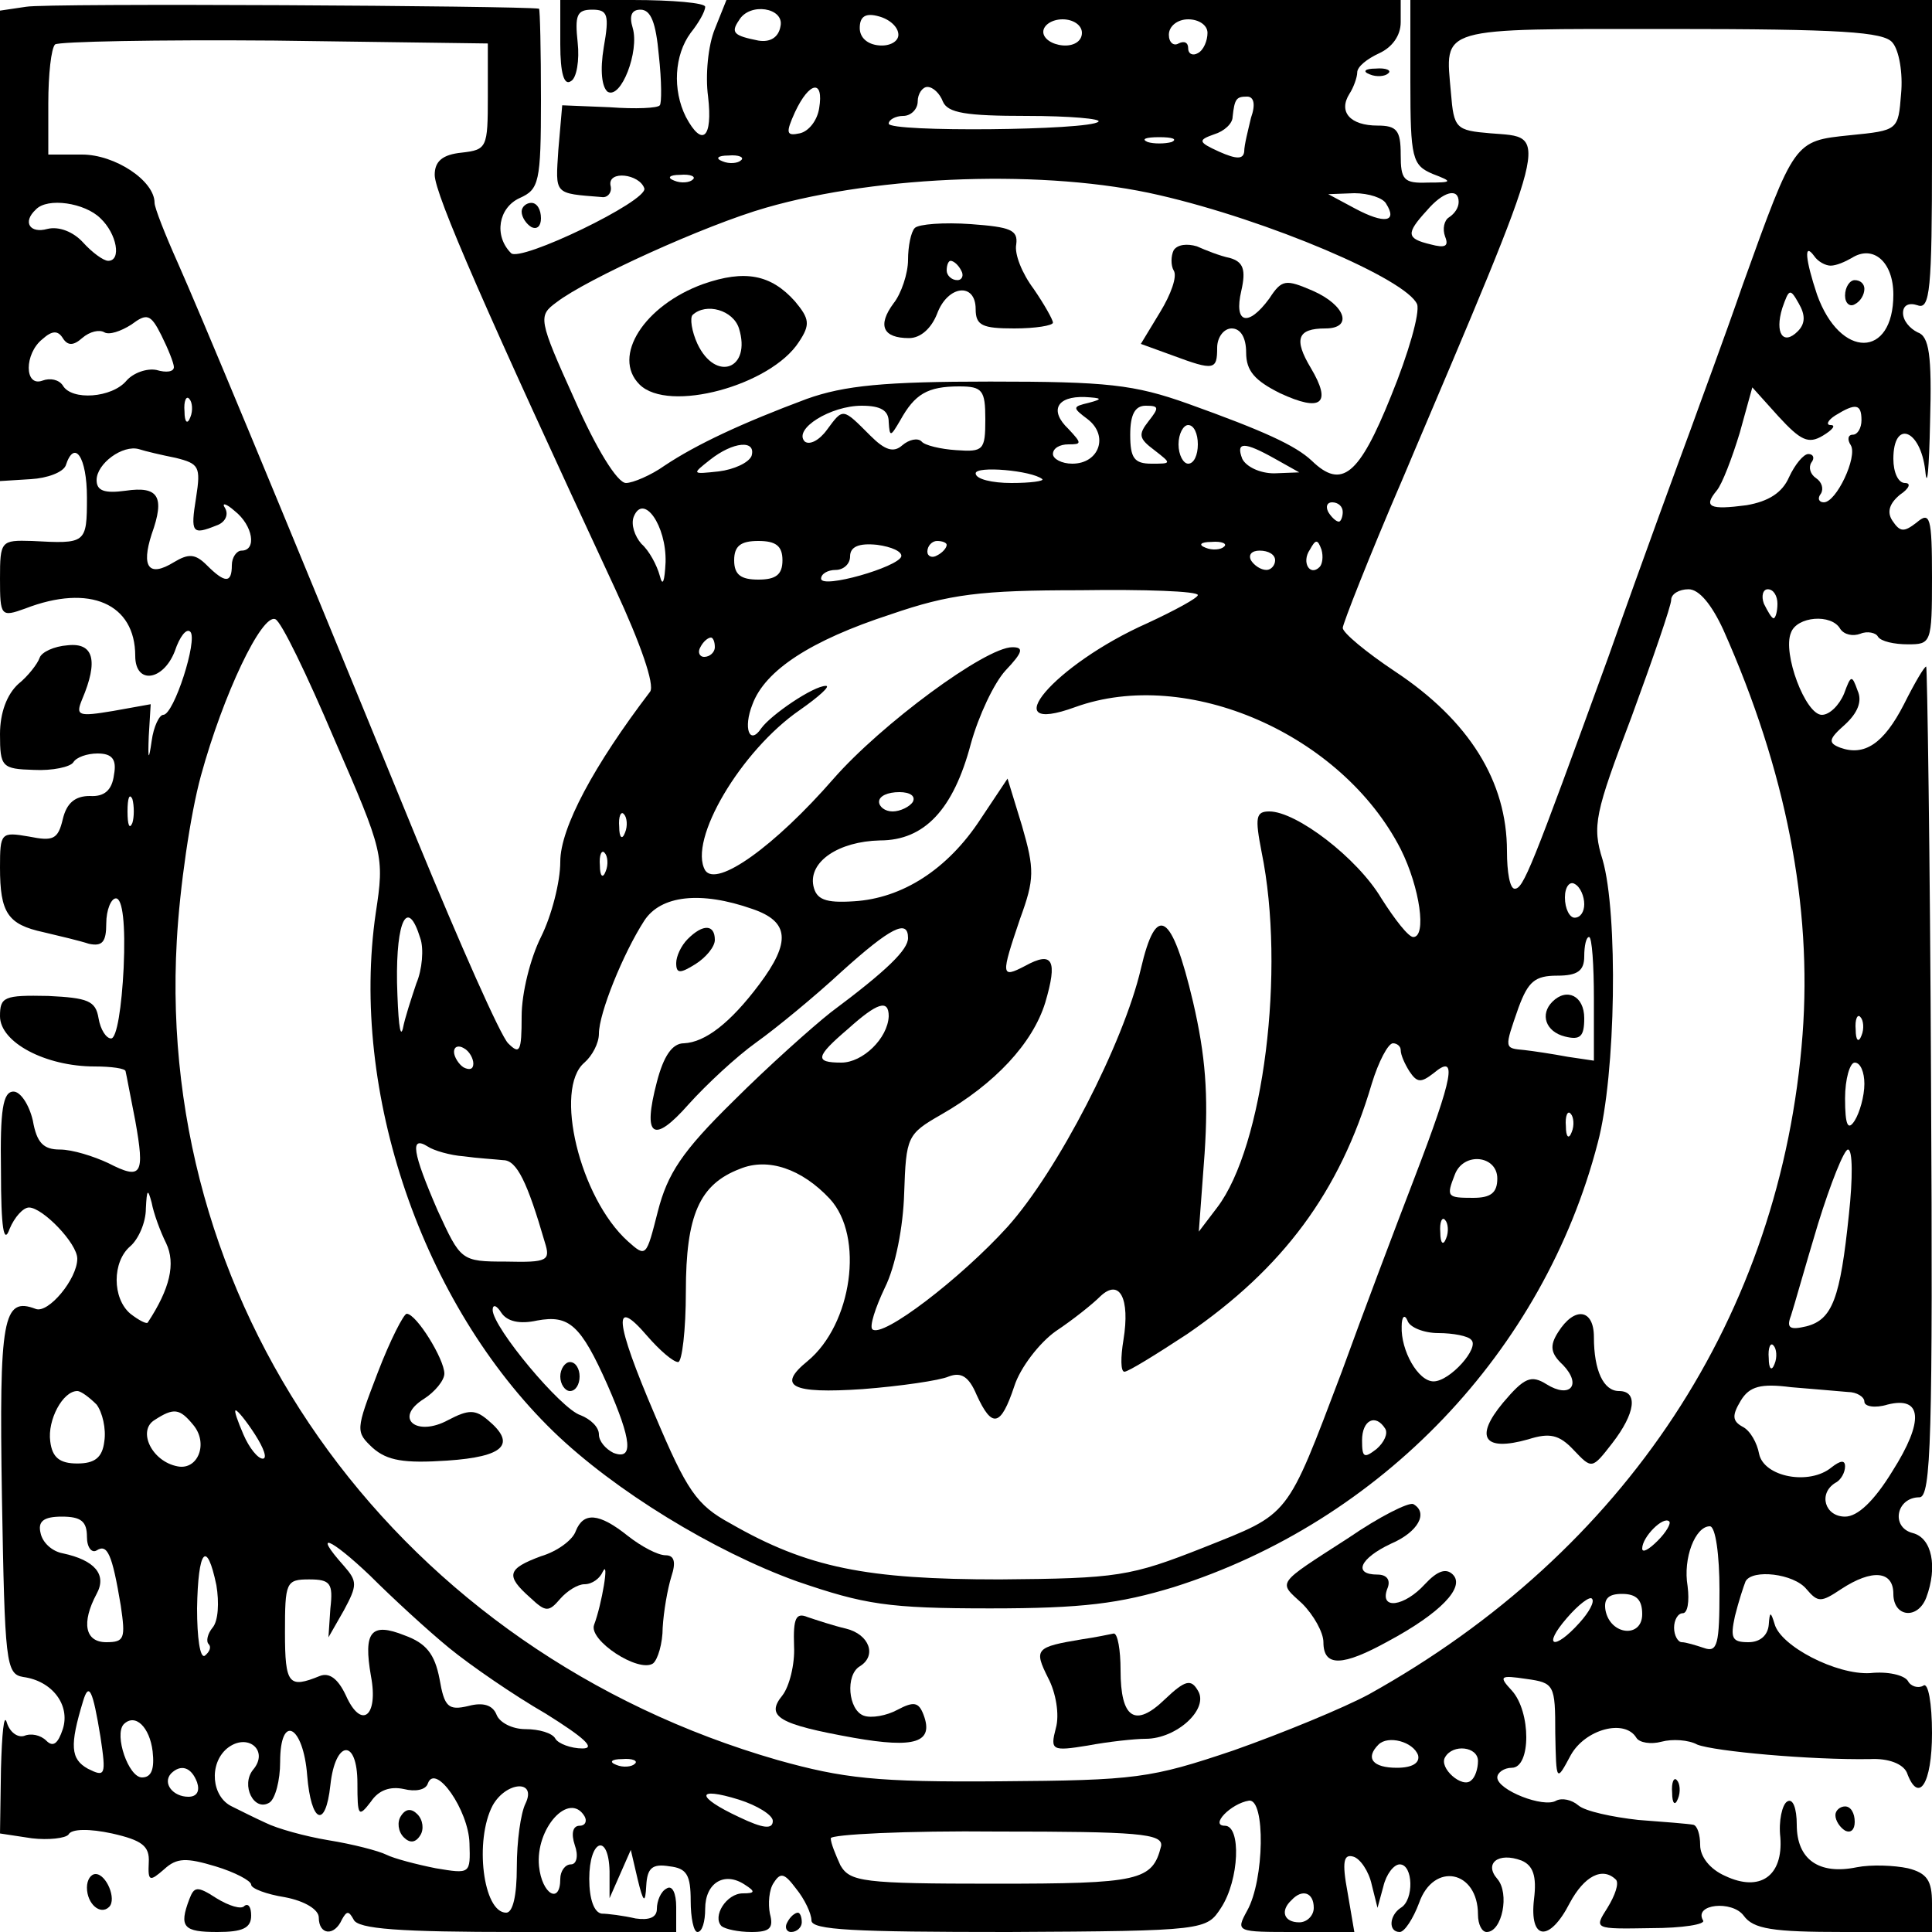<?xml version="1.0" standalone="no"?>
<!DOCTYPE svg PUBLIC "-//W3C//DTD SVG 20010904//EN"
 "http://www.w3.org/TR/2001/REC-SVG-20010904/DTD/svg10.dtd">
<svg version="1.0" xmlns="http://www.w3.org/2000/svg"
 width="200pt" height="200pt" viewBox="0 0 200 200"
 preserveAspectRatio="xMidYMid meet">

<g transform="translate(0,200) scale(0.1,-0.1)"
fill="#000000" stroke="none">
<path d="M27 1993 l-27 -4 0 -243 0 -244 32 2 c17 1 33 7 36 14 9 28 22 9 22
-33 0 -48 -1 -48 -57 -45 -32 1 -33 0 -33 -39 0 -39 1 -40 26 -31 67 26 114 5
114 -49 0 -30 29 -26 41 5 5 15 12 24 16 20 8 -8 -17 -86 -28 -86 -4 0 -10
-12 -12 -27 -3 -21 -4 -20 -3 5 l2 33 -39 -7 c-36 -6 -39 -5 -32 12 17 40 12
59 -15 56 -14 -1 -27 -7 -29 -13 -2 -6 -12 -19 -22 -27 -12 -11 -19 -30 -19
-52 0 -34 2 -36 35 -37 19 -1 38 3 41 8 3 5 14 9 25 9 15 0 20 -6 17 -22 -2
-16 -10 -23 -25 -22 -15 0 -24 -7 -28 -24 -5 -21 -10 -23 -35 -18 -29 5 -30 4
-30 -32 0 -47 8 -59 45 -67 17 -4 38 -9 47 -12 14 -3 18 2 18 21 0 14 5 26 10
26 7 0 10 -27 8 -72 -2 -40 -7 -73 -13 -73 -5 0 -11 9 -13 21 -3 18 -11 21
-52 23 -46 1 -50 -1 -50 -21 0 -27 47 -52 98 -52 17 0 32 -2 32 -5 1 -4 5 -26
10 -51 10 -56 7 -62 -28 -44 -15 7 -37 14 -50 14 -17 0 -24 7 -28 30 -4 17
-13 30 -20 30 -11 0 -14 -19 -13 -82 0 -60 3 -77 9 -60 5 12 14 22 20 22 14 0
50 -37 50 -53 0 -21 -30 -57 -43 -52 -34 13 -38 -9 -35 -195 3 -171 4 -183 22
-186 30 -4 49 -29 41 -54 -5 -15 -10 -19 -17 -12 -6 6 -16 8 -23 5 -7 -2 -15
4 -18 14 -3 10 -5 -12 -6 -48 l-1 -67 33 -5 c17 -2 35 0 38 4 3 6 22 6 45 1
31 -7 39 -13 38 -30 -1 -20 1 -20 16 -7 13 12 23 12 53 3 20 -6 37 -15 37 -19
0 -4 16 -10 35 -13 21 -4 35 -13 35 -21 0 -18 16 -20 24 -2 5 9 7 9 12 0 4
-10 48 -13 170 -13 l164 0 0 26 c0 14 -4 23 -10 19 -6 -3 -10 -13 -10 -21 0
-9 -8 -12 -22 -10 -13 3 -29 5 -35 5 -8 1 -13 15 -13 36 0 41 20 48 21 8 l0
-28 11 25 11 25 7 -30 c6 -25 8 -26 9 -7 1 18 6 23 24 20 18 -2 22 -9 22 -36
0 -17 3 -32 7 -32 5 0 8 11 8 24 0 27 20 39 41 25 11 -7 11 -9 -2 -9 -17 0
-32 -24 -22 -34 4 -3 17 -6 31 -6 19 0 23 4 19 19 -2 10 -1 25 4 32 7 11 11
10 23 -6 9 -11 16 -26 16 -33 0 -10 44 -12 204 -12 204 1 205 2 220 25 19 29
21 85 4 85 -16 0 6 23 25 26 17 2 16 -82 -2 -114 -12 -22 -11 -22 50 -22 l61
0 -7 41 c-6 32 -4 40 6 37 7 -2 16 -15 19 -29 l6 -24 6 22 c3 13 11 23 17 23
14 0 15 -37 1 -45 -12 -8 -13 -25 -1 -25 5 0 14 14 20 30 15 43 61 34 61 -12
0 -10 4 -18 9 -18 16 0 24 40 11 55 -14 16 1 28 25 19 12 -5 16 -16 13 -40 -5
-43 16 -45 37 -4 15 28 34 38 48 24 3 -4 -1 -16 -9 -29 -14 -22 -14 -22 45
-21 33 0 57 4 54 8 -10 17 30 21 42 5 10 -14 30 -17 104 -17 l91 0 0 30 c0 23
-5 31 -25 36 -14 3 -38 4 -53 1 -39 -8 -62 8 -62 44 0 17 -4 28 -10 24 -5 -3
-9 -20 -7 -37 3 -40 -21 -57 -57 -40 -16 7 -26 20 -26 32 0 11 -3 20 -7 21 -5
1 -30 3 -57 5 -27 3 -55 9 -62 15 -7 6 -17 8 -23 5 -13 -8 -61 11 -61 24 0 5
7 10 15 10 20 0 20 58 0 80 -14 15 -12 16 15 12 29 -4 30 -6 30 -56 1 -51 1
-51 16 -23 15 27 56 38 68 18 3 -5 15 -7 26 -4 11 3 28 2 37 -3 18 -7 117 -16
179 -15 19 1 34 -5 38 -14 12 -33 26 -12 26 41 0 31 -4 53 -9 49 -5 -3 -13 -1
-16 5 -4 6 -21 10 -39 8 -35 -2 -93 28 -99 51 -4 13 -5 13 -6 -1 -1 -11 -9
-18 -21 -18 -17 0 -19 4 -14 27 4 16 9 31 11 36 7 13 50 8 63 -8 12 -14 15
-14 36 0 32 21 54 19 54 -5 0 -24 25 -27 34 -4 12 32 6 62 -14 67 -23 6 -17
37 7 37 12 0 14 61 12 430 -1 237 -4 430 -5 430 -2 0 -12 -17 -23 -39 -21 -41
-41 -54 -66 -45 -13 5 -12 9 5 24 13 12 18 24 13 35 -6 17 -7 16 -14 -3 -5
-12 -15 -22 -23 -22 -17 0 -41 64 -32 85 6 17 42 20 51 4 4 -6 13 -8 21 -5 7
3 16 1 18 -3 3 -5 17 -8 31 -8 24 0 25 1 25 69 0 63 -2 69 -16 57 -13 -10 -17
-10 -25 2 -6 9 -3 18 8 27 9 6 12 12 5 12 -7 0 -12 11 -12 25 0 41 28 31 33
-12 2 -21 4 2 5 50 2 70 -1 89 -13 93 -8 4 -15 12 -15 20 0 8 6 11 15 8 13 -5
15 16 15 155 l0 161 -270 0 -270 0 0 -85 c0 -79 2 -86 23 -95 21 -8 21 -9 -5
-9 -25 -1 -28 3 -28 29 0 25 -4 30 -24 30 -28 0 -41 14 -29 33 4 6 8 17 8 22
0 6 10 14 23 20 13 6 22 18 22 32 l0 23 -349 0 -349 0 -12 -30 c-7 -17 -10
-48 -7 -70 5 -43 -6 -53 -23 -21 -14 28 -12 64 5 87 8 10 15 22 15 27 0 4 -34
7 -75 7 l-75 0 0 -46 c0 -30 4 -43 11 -38 6 3 9 22 7 40 -3 28 -1 34 15 34 16
0 18 -5 12 -39 -4 -24 -2 -41 4 -46 14 -8 33 42 26 66 -4 13 -1 19 8 19 11 0
16 -14 19 -47 3 -27 3 -50 1 -52 -2 -3 -25 -4 -52 -2 l-49 2 -4 -46 c-3 -47
-5 -45 45 -49 6 -1 11 5 9 12 -3 16 30 12 35 -3 4 -13 -129 -77 -138 -67 -18
18 -13 47 9 57 20 9 22 16 22 102 0 51 -1 93 -2 94 -18 3 -510 6 -531 2z m781
-20 c-2 -12 -11 -17 -23 -15 -25 5 -29 8 -20 21 11 19 47 13 43 -6z m122 -9
c0 -7 -9 -12 -20 -11 -12 1 -20 8 -20 18 0 12 6 16 20 12 11 -3 20 -11 20 -19z
m190 2 c0 -9 -9 -14 -20 -13 -11 1 -20 7 -20 14 0 7 9 13 20 13 11 0 20 -6 20
-14z m130 0 c0 -8 -4 -18 -10 -21 -5 -3 -10 -1 -10 5 0 6 -4 8 -10 5 -5 -3
-10 1 -10 9 0 9 9 16 20 16 11 0 20 -6 20 -14z m709 -10 c7 -8 11 -32 9 -53
-3 -38 -3 -38 -53 -43 -58 -6 -57 -5 -111 -155 -19 -55 -44 -122 -54 -150 -10
-27 -49 -133 -85 -235 -80 -220 -88 -240 -97 -240 -5 0 -8 17 -8 39 0 72 -39
135 -116 186 -30 20 -54 40 -54 45 0 4 27 73 61 152 157 370 153 355 92 360
-36 3 -38 5 -41 42 -6 69 -16 66 226 66 178 0 222 -3 231 -14z m-1454 -56 c0
-53 -1 -55 -27 -58 -20 -2 -28 -9 -28 -23 0 -20 54 -143 187 -429 26 -56 41
-99 36 -106 -58 -76 -93 -141 -93 -176 0 -21 -9 -56 -20 -78 -11 -22 -20 -58
-20 -82 0 -37 -2 -40 -14 -28 -8 8 -50 103 -94 210 -158 386 -225 546 -248
598 -13 29 -24 57 -24 62 0 23 -41 50 -75 50 l-35 0 0 53 c0 30 3 57 7 61 4 3
106 5 227 4 l221 -3 0 -55z m343 -12 c-2 -13 -11 -24 -20 -26 -14 -3 -15 0 -5
22 15 32 30 34 25 4z m128 7 c5 -12 24 -15 87 -15 44 0 78 -3 74 -6 -9 -9
-217 -11 -217 -2 0 4 7 8 15 8 8 0 15 7 15 15 0 8 5 15 10 15 6 0 13 -7 16
-15z m319 -17 c-3 -13 -7 -28 -7 -35 -1 -8 -8 -8 -26 0 -22 10 -22 12 -5 18
10 3 19 11 19 18 2 19 4 21 15 21 7 0 9 -8 4 -22z m-82 -25 c-7 -2 -19 -2 -25
0 -7 3 -2 5 12 5 14 0 19 -2 13 -5z m-446 -19 c-3 -3 -12 -4 -19 -1 -8 3 -5 6
6 6 11 1 17 -2 13 -5z m-50 -20 c-3 -3 -12 -4 -19 -1 -8 3 -5 6 6 6 11 1 17
-2 13 -5z m483 -16 c113 -26 256 -87 267 -113 3 -9 -9 -51 -27 -95 -33 -82
-51 -97 -82 -67 -17 16 -50 31 -128 59 -56 20 -84 23 -205 23 -109 0 -151 -4
-190 -18 -67 -25 -114 -47 -147 -69 -14 -10 -33 -18 -40 -18 -9 0 -31 36 -53
86 -38 84 -38 87 -19 101 31 24 154 80 217 98 118 34 291 40 407 13z m235 -9
c12 -19 -2 -21 -32 -5 l-28 15 27 1 c15 0 30 -5 33 -11z m75 2 c0 -6 -4 -12
-10 -16 -5 -3 -7 -12 -4 -20 4 -10 0 -12 -15 -8 -25 6 -26 11 -4 35 17 20 33
24 33 9z m-1406 -17 c17 -16 22 -44 8 -44 -5 0 -17 9 -26 19 -10 11 -25 17
-37 14 -18 -5 -26 7 -12 20 12 13 51 7 67 -9z m1791 -49 c6 0 15 4 22 8 22 14
43 -4 43 -38 0 -66 -55 -67 -79 0 -12 36 -14 55 -3 40 4 -6 12 -10 17 -10z
m-34 -68 c-15 -15 -24 -2 -16 24 7 20 8 21 17 5 7 -12 7 -21 -1 -29z m-1681
-37 c0 -5 -8 -6 -18 -3 -10 2 -24 -3 -31 -11 -15 -18 -57 -21 -66 -5 -4 6 -13
8 -21 5 -19 -7 -19 28 0 43 10 9 16 9 21 1 5 -8 11 -8 20 0 8 7 18 9 23 6 5
-3 17 1 28 8 16 12 20 11 31 -11 7 -14 13 -29 13 -33z m840 -54 c0 -32 -2 -34
-30 -32 -16 1 -33 5 -36 9 -4 4 -13 2 -20 -4 -9 -8 -18 -5 -33 10 -29 29 -28
29 -45 6 -8 -11 -18 -16 -23 -12 -12 13 27 37 59 37 20 0 28 -5 28 -17 1 -16
2 -15 12 2 15 27 28 35 61 35 24 0 27 -4 27 -34z m867 -17 c10 6 14 11 8 11
-5 0 -3 5 5 10 21 13 27 12 27 -5 0 -8 -4 -15 -9 -15 -5 0 -6 -5 -2 -11 7 -12
-15 -59 -28 -59 -5 0 -7 4 -3 9 3 5 1 12 -5 16 -6 4 -8 11 -5 16 4 5 2 9 -3 9
-5 0 -14 -11 -20 -24 -7 -16 -21 -25 -44 -29 -38 -5 -45 -2 -31 15 6 7 16 34
24 60 l13 47 27 -30 c23 -25 31 -29 46 -20z m-1690 19 c-3 -8 -6 -5 -6 6 -1
11 2 17 5 13 3 -3 4 -12 1 -19z m930 15 c-17 -4 -17 -5 -1 -17 22 -17 12 -46
-16 -46 -11 0 -20 5 -20 10 0 6 7 10 16 10 14 0 14 1 0 16 -20 19 -12 34 17
33 18 -1 19 -2 4 -6z m62 -19 c-11 -14 -10 -18 6 -30 18 -14 18 -14 -3 -14
-18 0 -22 6 -22 30 0 21 5 30 16 30 14 0 14 -2 3 -16z m51 -24 c0 -11 -4 -20
-10 -20 -5 0 -10 9 -10 20 0 11 5 20 10 20 6 0 10 -9 10 -20z m-1058 -14 c24
-6 26 -9 21 -41 -6 -37 -4 -39 21 -29 9 3 13 11 9 18 -4 6 1 5 10 -3 19 -15
23 -41 7 -41 -5 0 -10 -7 -10 -15 0 -19 -7 -19 -26 0 -12 12 -19 12 -34 3 -26
-16 -34 -5 -23 29 14 39 7 50 -27 45 -22 -3 -30 0 -30 11 0 17 27 37 44 32 6
-2 23 -6 38 -9z m596 2 c-3 -7 -18 -14 -34 -16 -28 -3 -28 -3 -9 12 24 19 48
21 43 4z m542 -3 l25 -14 -26 -1 c-15 0 -29 7 -33 15 -7 18 2 18 34 0z m-241
-21 c2 -2 -12 -4 -32 -4 -20 0 -37 4 -37 10 0 8 58 3 69 -6z m-390 -86 c-1
-20 -3 -26 -6 -14 -3 11 -11 26 -19 33 -7 8 -11 20 -8 28 10 25 34 -9 33 -47z
m701 52 c0 -5 -2 -10 -4 -10 -3 0 -8 5 -11 10 -3 6 -1 10 4 10 6 0 11 -4 11
-10z m-580 -50 c0 -15 -7 -20 -25 -20 -18 0 -25 5 -25 20 0 15 7 20 25 20 18
0 25 -5 25 -20z m123 4 c-3 -11 -83 -34 -83 -23 0 5 7 9 15 9 8 0 15 6 15 14
0 10 9 14 28 12 15 -2 26 -7 25 -12z m47 12 c0 -3 -4 -8 -10 -11 -5 -3 -10 -1
-10 4 0 6 5 11 10 11 6 0 10 -2 10 -4z m287 -2 c-3 -3 -12 -4 -19 -1 -8 3 -5
6 6 6 11 1 17 -2 13 -5z m99 -21 c-10 -10 -19 5 -10 18 6 11 8 11 12 0 2 -7 1
-15 -2 -18z m-46 7 c0 -5 -4 -10 -9 -10 -6 0 -13 5 -16 10 -3 6 1 10 9 10 9 0
16 -4 16 -10z m-80 -36 c0 -3 -24 -16 -52 -29 -97 -43 -160 -118 -75 -87 116
42 276 -28 337 -147 20 -40 27 -91 13 -91 -5 0 -19 18 -33 40 -25 42 -88 90
-116 90 -14 0 -15 -6 -8 -42 25 -122 2 -305 -46 -368 l-19 -25 6 81 c4 61 1
101 -12 157 -22 93 -38 103 -54 34 -18 -77 -86 -209 -138 -267 -48 -53 -130
-116 -140 -106 -3 3 3 22 13 43 11 22 19 63 20 98 2 58 3 61 38 81 56 32 95
74 108 116 13 44 8 54 -21 38 -25 -13 -25 -10 -5 49 15 41 15 51 2 96 l-15 49
-28 -42 c-34 -52 -81 -82 -131 -85 -30 -2 -39 2 -42 16 -5 25 26 46 69 47 46
0 76 32 94 100 8 29 24 63 36 76 18 19 19 24 7 24 -28 0 -136 -80 -185 -136
-61 -70 -121 -113 -133 -95 -18 31 37 124 98 166 20 14 32 25 27 25 -13 0 -57
-30 -67 -44 -12 -18 -19 0 -9 25 13 35 60 66 143 93 61 21 93 25 196 25 67 1
122 -1 122 -5z m544 -36 c65 -146 92 -286 82 -419 -22 -290 -183 -535 -449
-683 -26 -14 -89 -40 -140 -58 -86 -29 -101 -31 -242 -32 -128 -1 -162 3 -230
22 -389 112 -644 459 -622 848 3 55 14 131 25 171 23 84 63 168 77 162 6 -2
33 -58 61 -124 51 -117 52 -121 43 -180 -27 -185 48 -405 184 -537 63 -61 166
-124 252 -155 70 -24 94 -28 200 -28 96 0 134 5 190 22 215 68 383 244 439
460 19 71 21 238 5 293 -11 35 -8 48 30 148 22 60 41 115 41 121 0 6 8 11 18
11 11 0 24 -16 36 -42z m56 27 c0 -8 -2 -15 -4 -15 -2 0 -6 7 -10 15 -3 8 -1
15 4 15 6 0 10 -7 10 -15z m-1100 -45 c0 -5 -5 -10 -11 -10 -5 0 -7 5 -4 10 3
6 8 10 11 10 2 0 4 -4 4 -10z m-603 -182 c-3 -7 -5 -2 -5 12 0 14 2 19 5 13 2
-7 2 -19 0 -25z m808 22 c-3 -5 -13 -10 -21 -10 -8 0 -14 5 -14 10 0 6 9 10
21 10 11 0 17 -4 14 -10z m-298 -32 c-3 -8 -6 -5 -6 6 -1 11 2 17 5 13 3 -3 4
-12 1 -19z m-20 -40 c-3 -8 -6 -5 -6 6 -1 11 2 17 5 13 3 -3 4 -12 1 -19z
m1013 -34 c0 -8 -4 -14 -10 -14 -5 0 -10 9 -10 21 0 11 5 17 10 14 6 -3 10
-13 10 -21z m-861 -5 c38 -13 40 -34 7 -78 -30 -40 -56 -60 -78 -61 -12 0 -21
-13 -28 -40 -15 -57 -4 -65 33 -23 18 20 49 49 70 64 21 15 61 48 88 73 51 46
69 55 69 35 0 -12 -21 -33 -80 -77 -19 -15 -65 -56 -101 -92 -53 -52 -68 -75
-78 -114 -12 -47 -12 -48 -31 -31 -50 45 -77 158 -45 185 8 7 15 20 15 30 0
21 25 83 47 117 17 26 58 31 112 12z m-344 -30 c4 -11 2 -33 -4 -47 -5 -15
-12 -36 -14 -47 -3 -11 -5 10 -6 48 -1 65 11 88 24 46z m1215 -63 l0 -64 -27
4 c-16 3 -36 6 -45 7 -21 2 -21 1 -6 44 10 27 17 33 40 33 21 0 28 5 28 20 0
11 2 20 5 20 3 0 5 -29 5 -64z m-730 -18 c-1 -23 -27 -48 -49 -48 -28 0 -27 6
7 35 30 27 42 31 42 13z m1007 -20 c-3 -8 -6 -5 -6 6 -1 11 2 17 5 13 3 -3 4
-12 1 -19z m-1437 -29 c0 -6 -4 -7 -10 -4 -5 3 -10 11 -10 16 0 6 5 7 10 4 6
-3 10 -11 10 -16z m960 14 c0 -5 4 -14 9 -22 8 -12 12 -12 25 -2 25 21 21 -2
-20 -109 -20 -52 -54 -142 -75 -200 -58 -153 -53 -146 -143 -182 -76 -30 -89
-32 -211 -33 -138 0 -199 12 -279 58 -35 19 -45 34 -78 112 -42 98 -44 124 -8
82 13 -15 27 -27 32 -27 4 0 8 33 8 73 0 79 14 111 56 127 29 12 64 0 93 -31
36 -39 23 -130 -23 -168 -32 -26 -17 -34 57 -29 39 3 80 9 89 13 13 5 21 0 29
-19 16 -35 25 -33 39 9 6 19 26 45 43 57 18 12 38 28 46 36 20 19 31 -2 24
-45 -3 -18 -3 -33 1 -33 4 0 33 18 65 39 99 68 158 147 191 259 7 23 17 42 22
42 4 0 8 -3 8 -7z m480 -35 c0 -13 -5 -30 -10 -38 -7 -11 -10 -5 -10 23 0 20
5 37 10 37 6 0 10 -10 10 -22z m-303 -50 c-3 -8 -6 -5 -6 6 -1 11 2 17 5 13 3
-3 4 -12 1 -19z m-1147 -25 c14 -2 32 -3 41 -4 14 0 25 -23 43 -85 6 -19 3
-21 -40 -20 -47 0 -47 1 -71 53 -26 60 -29 78 -10 66 6 -4 23 -9 37 -10z
m1434 -60 c-9 -87 -17 -109 -44 -116 -17 -4 -21 -2 -16 11 3 9 15 52 28 95 13
42 27 77 31 77 5 0 5 -30 1 -67z m-364 37 c0 -15 -7 -20 -25 -20 -27 0 -28 1
-19 24 9 24 44 20 44 -4z m-1378 -67 c10 -21 4 -47 -19 -82 -1 -2 -9 2 -18 9
-19 16 -19 54 0 70 8 7 16 24 16 39 1 20 2 21 6 6 2 -11 9 -30 15 -42z m1325
5 c-3 -8 -6 -5 -6 6 -1 11 2 17 5 13 3 -3 4 -12 1 -19z m-941 -85 c33 6 45 -4
73 -67 25 -57 27 -78 6 -70 -8 4 -15 12 -15 19 0 8 -9 16 -19 20 -20 6 -91 91
-91 109 0 6 4 5 9 -3 6 -9 19 -12 37 -8z m933 -13 c15 0 31 -3 34 -7 9 -8 -22
-43 -39 -43 -16 0 -34 32 -33 57 0 10 3 13 6 6 2 -7 17 -13 32 -13z m348 -32
c-3 -8 -6 -5 -6 6 -1 11 2 17 5 13 3 -3 4 -12 1 -19z m76 -29 c9 0 17 -5 17
-10 0 -5 11 -7 24 -3 36 9 38 -17 5 -69 -19 -31 -36 -47 -49 -47 -21 0 -28 24
-10 35 6 3 10 11 10 17 0 7 -5 6 -14 -1 -23 -19 -70 -10 -75 14 -2 11 -9 24
-17 28 -11 6 -11 12 -2 27 9 15 21 18 52 14 23 -2 49 -4 59 -5z m-1813 -13 c6
-8 10 -25 8 -38 -2 -17 -10 -23 -28 -23 -18 0 -26 6 -28 23 -3 22 13 52 28 52
4 0 13 -7 20 -14z m100 -21 c16 -19 5 -47 -16 -43 -27 5 -42 37 -24 48 20 13
26 12 40 -5z m64 -10 c9 -14 13 -25 8 -25 -5 0 -14 11 -20 25 -6 14 -10 25 -8
25 2 0 11 -11 20 -25z m1170 6 c3 -5 -1 -14 -9 -21 -13 -10 -15 -9 -15 9 0 21
14 28 24 12z m-1344 -112 c0 -11 5 -17 10 -14 11 7 16 -3 25 -57 5 -34 4 -38
-15 -38 -22 0 -26 20 -10 50 11 20 -2 35 -35 42 -11 2 -21 11 -23 21 -3 12 3
17 22 17 20 0 26 -5 26 -21z m1626 -4 c-9 -9 -16 -13 -16 -8 0 12 22 34 28 28
2 -2 -3 -11 -12 -20z m64 -51 c0 -56 -2 -65 -16 -60 -9 3 -19 6 -23 6 -4 0 -8
7 -8 15 0 8 4 15 9 15 5 0 7 12 5 28 -5 29 8 62 23 62 6 0 10 -30 10 -66z
m-1315 -60 c22 -18 67 -49 100 -68 40 -25 52 -36 38 -36 -12 0 -25 5 -28 10
-3 6 -17 10 -31 10 -14 0 -27 7 -30 15 -4 10 -14 13 -29 9 -21 -5 -25 -1 -30
28 -5 26 -14 37 -36 45 -35 14 -43 4 -35 -42 8 -42 -10 -56 -26 -20 -8 17 -17
24 -27 20 -32 -13 -36 -9 -36 45 0 52 1 55 25 55 22 0 25 -4 22 -30 l-2 -30
16 28 c14 26 14 30 0 46 -33 37 -14 29 27 -10 23 -23 60 -57 82 -75z m-241 65
c3 -18 2 -37 -4 -44 -5 -6 -7 -14 -4 -17 3 -3 1 -8 -4 -12 -5 -3 -8 19 -8 49
1 61 10 72 20 24z m1411 -39 c-26 -29 -39 -25 -13 5 12 14 24 23 26 20 3 -3
-3 -14 -13 -25z m65 9 c0 -25 -33 -22 -38 4 -2 12 3 17 17 17 15 0 21 -6 21
-21z m-1596 -127 c6 -40 5 -42 -13 -33 -18 10 -19 24 -5 70 6 20 10 12 18 -37z
m54 -15 c2 -18 -1 -27 -11 -27 -14 0 -29 44 -19 55 12 12 27 -3 30 -28z m160
-25 c4 -49 19 -56 24 -10 5 47 28 49 28 2 0 -34 1 -36 14 -19 8 12 20 16 34
13 12 -3 23 -1 25 6 8 21 42 -28 43 -62 1 -32 1 -32 -35 -26 -20 4 -43 10 -51
14 -8 4 -35 11 -60 15 -24 4 -53 12 -65 18 -11 5 -27 13 -35 17 -21 10 -24 44
-5 60 21 17 44 -2 27 -22 -13 -16 1 -44 17 -34 6 4 11 23 11 42 0 51 24 38 28
-14z m1150 21 c2 -8 -6 -13 -22 -13 -25 0 -33 10 -19 24 10 10 36 3 41 -11z
m62 -6 c0 -8 -3 -17 -7 -20 -9 -9 -34 13 -27 24 8 14 34 11 34 -4z m-873 -3
c-3 -3 -12 -4 -19 -1 -8 3 -5 6 6 6 11 1 17 -2 13 -5z m-453 -19 c3 -9 0 -15
-9 -15 -16 0 -27 14 -18 24 10 10 21 7 27 -9z m340 -22 c-5 -10 -9 -39 -9 -66
0 -29 -4 -47 -11 -47 -24 0 -33 75 -14 111 14 25 46 27 34 2z m256 -18 c0 -9
-10 -8 -35 4 -45 21 -45 32 0 18 19 -6 35 -16 35 -22z m-195 5 c3 -5 1 -10 -5
-10 -7 0 -9 -8 -5 -20 4 -11 2 -20 -4 -20 -6 0 -11 -7 -11 -15 0 -27 -19 -16
-22 13 -4 39 31 78 47 52z m597 -31 c-9 -36 -22 -39 -173 -39 -136 0 -149 2
-159 19 -5 11 -10 23 -10 28 0 4 78 8 173 7 144 0 171 -2 169 -15z m158 -64
c0 -8 -7 -15 -15 -15 -16 0 -20 12 -8 23 11 12 23 8 23 -8z"/>
<path d="M947 1764 c-4 -4 -7 -19 -7 -33 0 -14 -7 -35 -15 -45 -17 -23 -11
-36 16 -36 12 0 23 10 29 25 11 30 40 33 40 5 0 -17 7 -20 40 -20 22 0 40 3
40 6 0 3 -9 19 -20 35 -12 16 -20 36 -18 46 2 15 -6 18 -47 21 -28 2 -54 0
-58 -4z m48 -44 c3 -5 1 -10 -4 -10 -6 0 -11 5 -11 10 0 6 2 10 4 10 3 0 8 -4
11 -10z"/>
<path d="M1215 1741 c-3 -6 -3 -16 0 -21 4 -6 -3 -25 -14 -43 l-20 -33 33 -12
c43 -16 46 -15 46 8 0 11 7 20 15 20 9 0 15 -9 15 -25 0 -19 9 -29 35 -42 43
-20 54 -11 32 26 -18 30 -14 41 15 41 29 0 21 24 -13 39 -28 12 -32 12 -45 -8
-22 -30 -37 -26 -29 8 5 22 2 30 -12 34 -10 2 -25 8 -34 12 -10 3 -20 2 -24
-4z"/>
<path d="M728 1706 c-61 -22 -95 -75 -66 -104 30 -30 136 -1 165 44 12 18 11
24 -4 42 -25 28 -52 33 -95 18z m37 -46 c13 -42 -24 -56 -43 -16 -6 13 -8 27
-5 30 14 13 42 5 48 -14z"/>
<path d="M1910 1694 c0 -8 5 -12 10 -9 6 3 10 10 10 16 0 5 -4 9 -10 9 -5 0
-10 -7 -10 -16z"/>
<path d="M391 579 c-23 -60 -23 -61 -5 -78 15 -13 32 -16 77 -13 59 4 72 17
42 42 -13 11 -20 11 -41 0 -33 -18 -57 2 -25 22 11 7 21 19 21 26 0 15 -29 62
-39 62 -3 0 -17 -27 -30 -61z"/>
<path d="M1613 621 c-9 -14 -8 -22 5 -34 20 -21 7 -35 -17 -20 -16 10 -23 7
-45 -19 -30 -36 -20 -51 26 -38 22 7 32 5 47 -11 19 -20 19 -20 40 7 24 31 27
54 7 54 -16 0 -26 21 -26 56 0 29 -20 32 -37 5z"/>
<path d="M1396 408 c-76 -49 -73 -45 -48 -68 12 -12 22 -30 22 -40 0 -26 20
-25 67 1 54 29 80 56 67 69 -7 7 -16 4 -29 -10 -21 -23 -47 -27 -39 -5 4 9 0
15 -10 15 -26 0 -18 17 14 32 28 12 39 32 23 41 -5 2 -35 -13 -67 -35z"/>
<path d="M596 415 c-3 -9 -19 -21 -36 -26 -35 -13 -37 -20 -11 -43 16 -15 19
-15 31 -1 7 8 18 15 25 15 8 0 16 6 19 13 7 14 -1 -34 -9 -55 -6 -16 46 -50
61 -40 5 4 10 21 10 37 1 17 5 40 9 53 5 15 3 22 -6 22 -8 0 -25 9 -39 20 -30
24 -46 25 -54 5z"/>
<path d="M822 296 c1 -19 -5 -42 -12 -51 -18 -22 -4 -30 74 -44 63 -11 83 -5
72 24 -5 13 -10 14 -27 5 -11 -6 -27 -9 -35 -6 -16 6 -19 42 -4 51 18 11 10
33 -14 39 -13 3 -31 9 -40 12 -12 5 -15 -1 -14 -30z"/>
<path d="M1120 303 c-48 -8 -50 -10 -35 -40 8 -15 12 -38 8 -52 -6 -23 -4 -24
33 -18 21 4 49 7 60 7 32 0 66 31 54 50 -7 12 -13 11 -34 -9 -31 -30 -46 -20
-46 30 0 21 -3 38 -7 38 -5 -1 -19 -4 -33 -6z"/>
<path d="M712 1028 c-7 -7 -12 -18 -12 -25 0 -11 4 -11 20 -1 11 7 20 18 20
25 0 16 -12 17 -28 1z"/>
<path d="M1607 963 c-13 -13 -7 -31 13 -36 16 -4 20 0 20 19 0 23 -18 32 -33
17z"/>
<path d="M580 575 c0 -8 5 -15 10 -15 6 0 10 7 10 15 0 8 -4 15 -10 15 -5 0
-10 -7 -10 -15z"/>
<path d="M415 120 c-4 -6 -3 -16 3 -22 6 -6 12 -6 17 2 4 6 3 16 -3 22 -6 6
-12 6 -17 -2z"/>
<path d="M1418 1923 c7 -3 16 -2 19 1 4 3 -2 6 -13 5 -11 0 -14 -3 -6 -6z"/>
<path d="M540 1781 c0 -6 5 -13 10 -16 6 -3 10 1 10 9 0 9 -4 16 -10 16 -5 0
-10 -4 -10 -9z"/>
<path d="M1731 144 c0 -11 3 -14 6 -6 3 7 2 16 -1 19 -3 4 -6 -2 -5 -13z"/>
<path d="M1900 121 c0 -6 5 -13 10 -16 6 -3 10 1 10 9 0 9 -4 16 -10 16 -5 0
-10 -4 -10 -9z"/>
<path d="M90 46 c0 -17 14 -29 23 -20 8 8 -3 34 -14 34 -5 0 -9 -6 -9 -14z"/>
<path d="M196 34 c-11 -29 -6 -34 29 -34 26 0 35 4 35 17 0 9 -3 13 -7 10 -3
-4 -16 0 -29 8 -20 13 -23 12 -28 -1z"/>
<path d="M815 10 c-3 -5 -1 -10 4 -10 6 0 11 5 11 10 0 6 -2 10 -4 10 -3 0 -8
-4 -11 -10z"/>
</g>
</svg>
